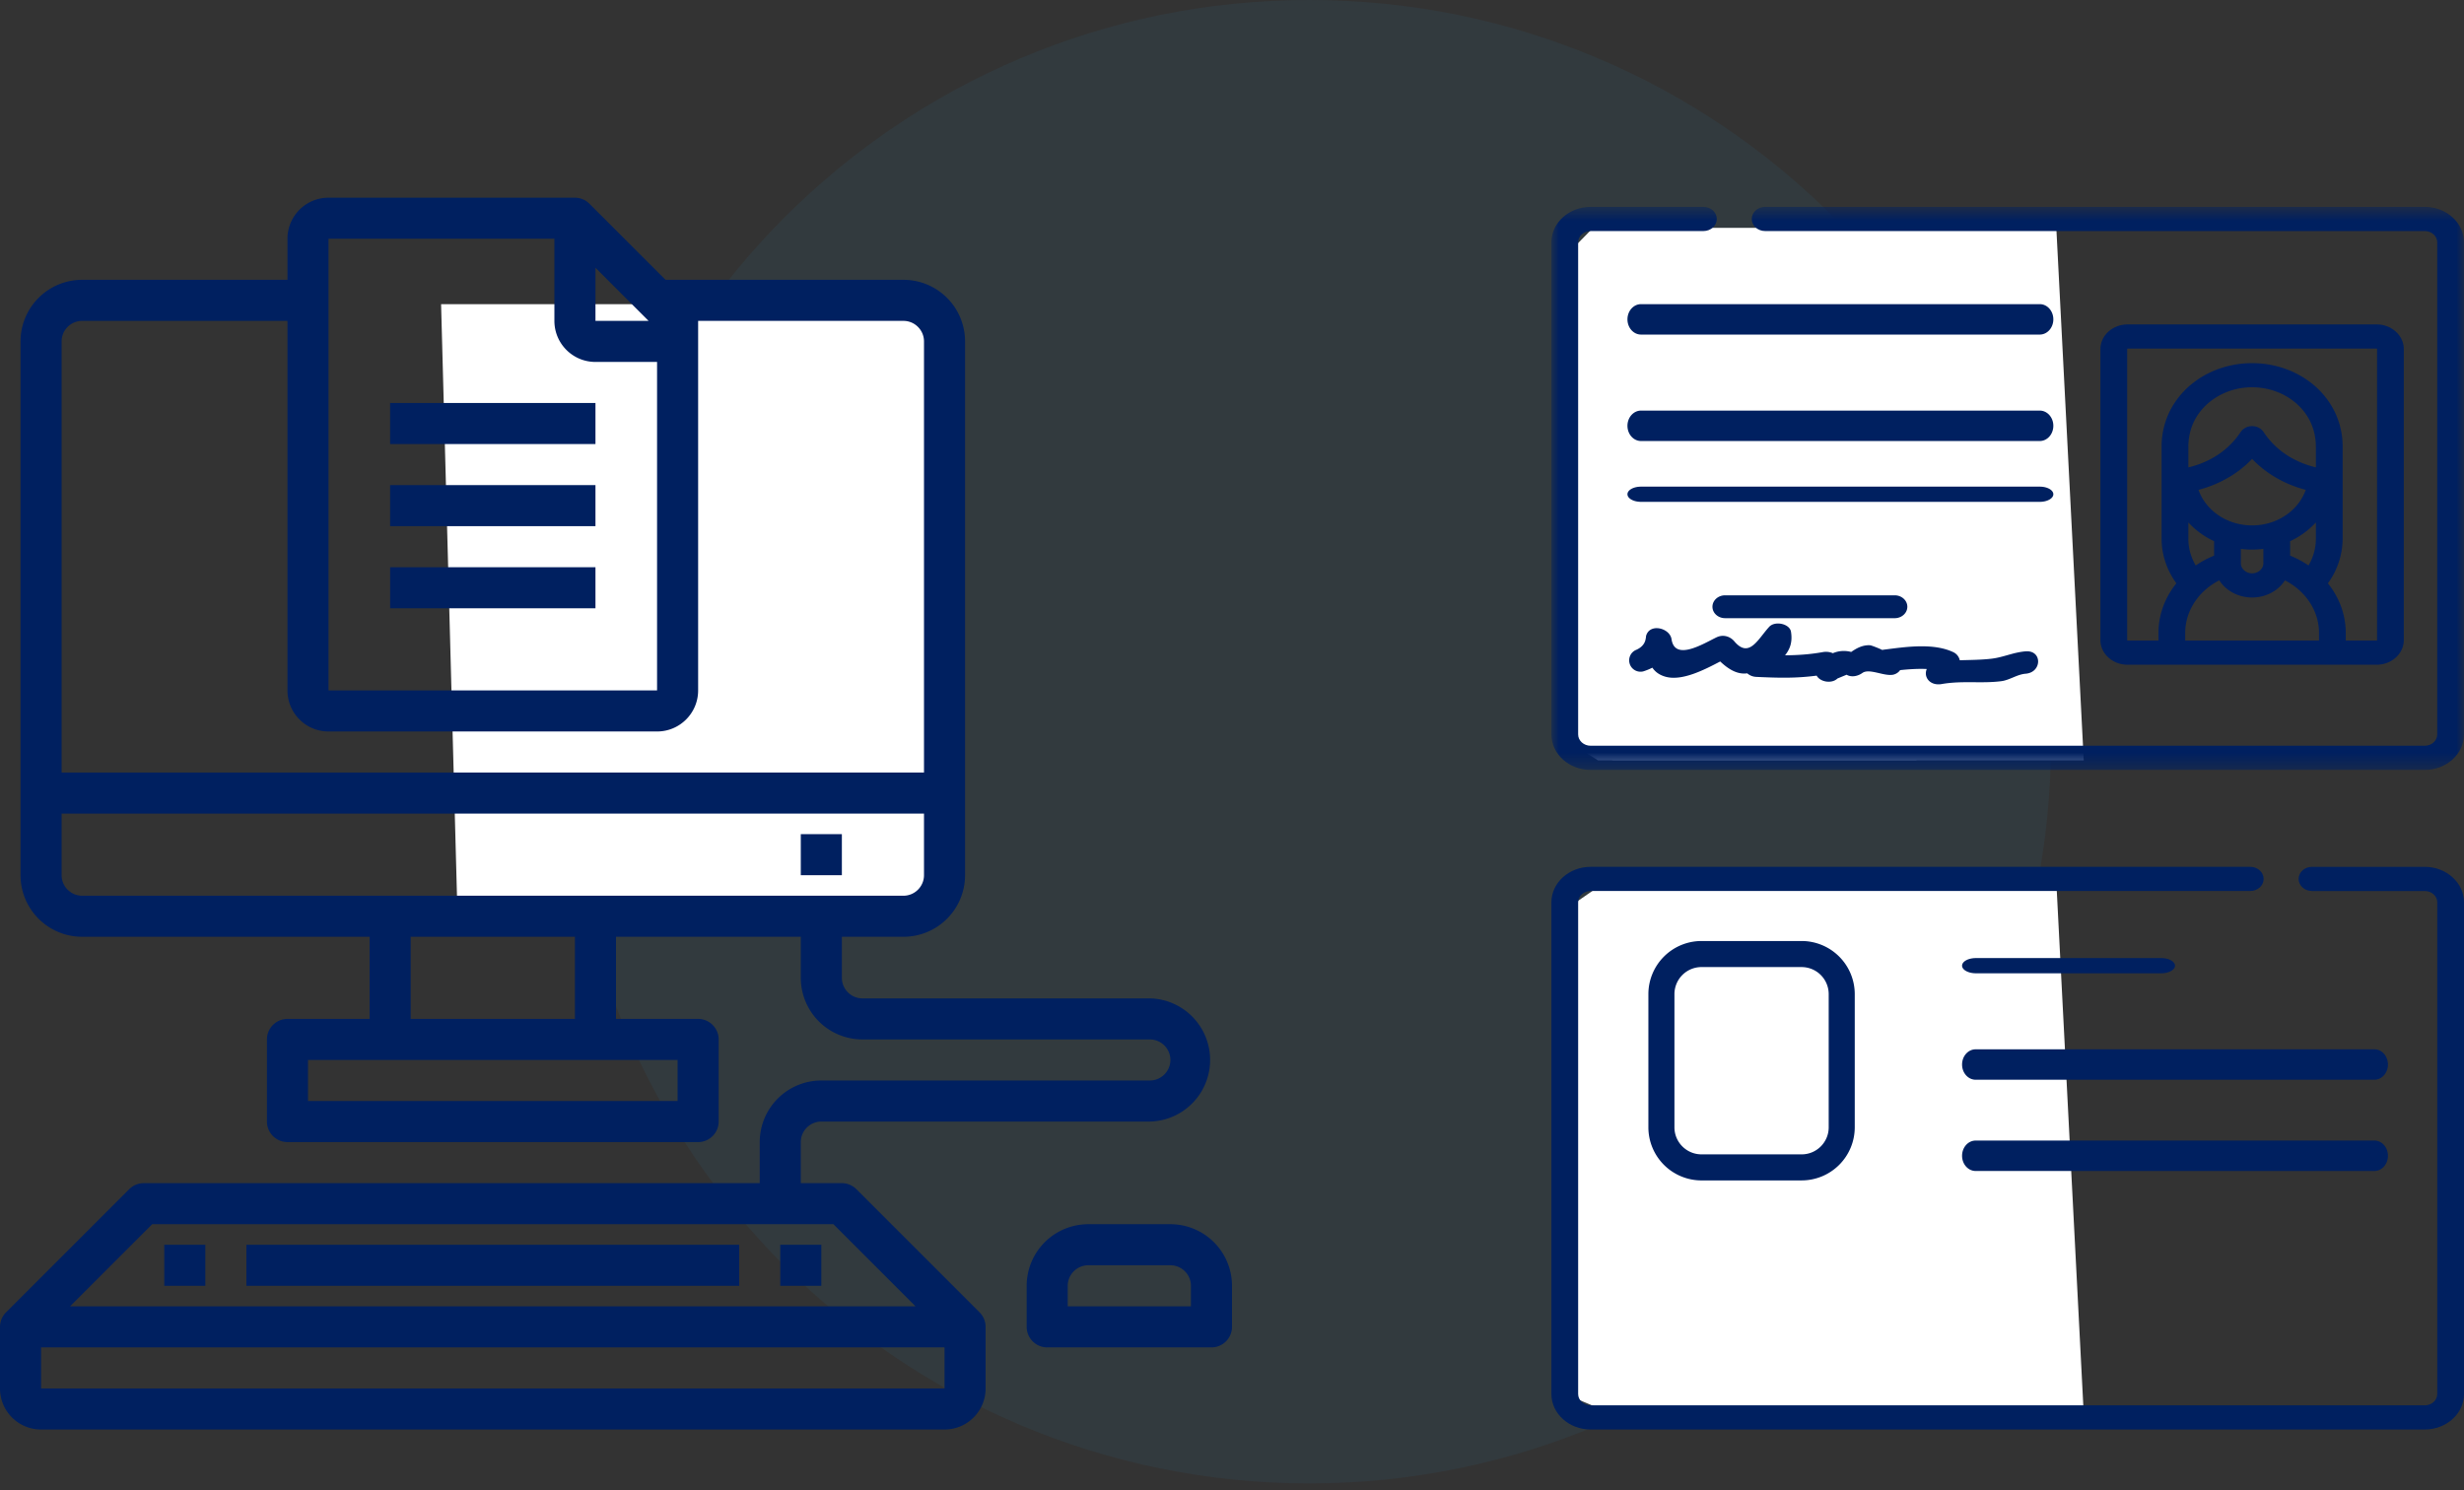 <svg width="162" height="98" fill="none" xmlns="http://www.w3.org/2000/svg"><rect width="100%" height="100%" fill="#333333" stroke="none"/><path fill-rule="evenodd" clip-rule="evenodd" d="M134.849 48.772c0 26.937-21.836 48.772-48.772 48.772S37.303 75.709 37.303 48.772C37.304 21.836 59.141 0 86.076 0c26.937 0 48.773 21.835 48.773 48.77z" fill="#297DA2" fill-opacity=".1"/><path fill-rule="evenodd" clip-rule="evenodd" d="M29 20h30.886L62 21.174V58.65L60.93 61l-30.843-.534L29 20z" fill="#fff"/><path d="M56.303 78.197a1.355 1.355 0 00-.953-.397h-2.7v-2.7c0-.742.608-1.35 1.35-1.35h21.6a4.051 4.051 0 000-8.1H56.7c-.742 0-1.35-.608-1.35-1.35v-2.7h4.05a4.051 4.051 0 004.05-4.05v-35.1a4.051 4.051 0 00-4.05-4.05H43.757l-5.004-5.003A1.355 1.355 0 0037.8 13H21.6a2.697 2.697 0 00-2.7 2.7v2.7H5.4a4.051 4.051 0 00-4.05 4.05v35.1A4.051 4.051 0 005.4 61.6h18.9V67h-5.4c-.742 0-1.35.608-1.35 1.35v5.4c0 .743.607 1.35 1.35 1.35h27c.742 0 1.35-.607 1.35-1.35v-5.4c0-.742-.608-1.35-1.35-1.35h-5.4v-5.4h12.15v2.7a4.051 4.051 0 004.05 4.05h18.9c.743 0 1.35.608 1.35 1.35 0 .742-.608 1.35-1.35 1.35H54a4.051 4.051 0 00-4.05 4.05v2.7H9.45c-.354 0-.7.143-.953.397l-8.1 8.1A1.355 1.355 0 000 87.25v4.05C0 92.793 1.207 94 2.7 94h59.4c1.493 0 2.7-1.207 2.7-2.7v-4.05c0-.354-.143-.7-.397-.953l-8.1-8.1zM39.15 17.607l3.493 3.493H39.15v-3.493zM21.6 15.7h14.85v5.4c0 1.493 1.207 2.7 2.7 2.7h4.05v21.6H21.6V15.7zM5.4 21.1h13.5v24.3c0 1.493 1.207 2.7 2.7 2.7h21.6c1.493 0 2.7-1.207 2.7-2.7V21.1h13.5c.742 0 1.35.607 1.35 1.35V50.8H4.05V22.45c0-.742.607-1.35 1.35-1.35zM4.05 57.55V53.5h56.7v4.05c0 .742-.608 1.35-1.35 1.35h-54c-.743 0-1.35-.608-1.35-1.35zm40.5 14.85h-24.3v-2.7h24.3v2.7zM37.8 67H27v-5.4h10.8V67zM10.007 80.5h44.786l5.4 5.4H4.607l5.4-5.4zM2.7 91.3v-2.7h59.4v2.7H2.7z" fill="#002060"/><path d="M10.8 81.85h2.7v2.7h-2.7v-2.7zm5.4 0h32.4v2.7H16.2v-2.7zm35.1 0H54v2.7h-2.7v-2.7zm25.65-1.35h-5.4a4.051 4.051 0 00-4.05 4.05v2.7c0 .743.608 1.35 1.35 1.35h10.8c.742 0 1.35-.607 1.35-1.35v-2.7a4.051 4.051 0 00-4.05-4.05zm1.35 5.4h-8.1v-1.35c0-.742.608-1.35 1.35-1.35h5.4c.742 0 1.35.608 1.35 1.35v1.35zM52.65 54.85h2.7v2.7h-2.7v-2.7zm-27-28.35h13.5v2.7h-13.5v-2.7zm0 5.4h13.5v2.7h-13.5v-2.7zm0 5.4h13.5V40h-13.5v-2.7z" fill="#002060"/><path fill-rule="evenodd" clip-rule="evenodd" d="M104.721 15h20.059L126 50h-20.932L103 48.707V16.755L104.721 15z" fill="#fff"/><path fill-rule="evenodd" clip-rule="evenodd" d="M105.544 15h29.653L137 50h-30.944L103 48.707V16.755L105.544 15zm0 43h29.653L137 93h-30.944L103 91.707V59.755L105.544 58z" fill="#fff"/><path fill-rule="evenodd" clip-rule="evenodd" d="M107.891 33h26.218c.491 0 .891-.224.891-.5s-.399-.5-.891-.5h-26.218c-.492 0-.891.224-.891.5s.399.5.891.5zm0-4h26.218c.491 0 .891-.448.891-1s-.399-1-.891-1h-26.218c-.492 0-.891.448-.891 1s.399 1 .891 1zm5.528 11.65h11.152c.458 0 .83-.337.83-.752 0-.416-.372-.752-.83-.752h-11.152c-.459 0-.831.337-.831.752s.372.751.831.751zm26.436-17.698a.03.03 0 01.031-.029h16.367c.017 0 .031.014.031.029v19.141c0 .015-.014.027-.031.027h-2.027v-.495c0-1.22-.437-2.35-1.176-3.268a4.99 4.99 0 00.97-2.94v-6.01a5.23 5.23 0 00-.588-2.465 5.474 5.474 0 00-1.632-1.875c-2.162-1.583-5.3-1.583-7.461 0a5.493 5.493 0 00-1.633 1.875 5.24 5.24 0 00-.588 2.465v6.01c0 1.084.358 2.093.971 2.94-.739.918-1.177 2.048-1.177 3.268v.495h-2.026c-.018 0-.031-.011-.031-.027V22.952zm5.715 12.635v.95a6.39 6.39 0 00-1.209.646 3.48 3.48 0 01-.484-1.767v-1.06a5.42 5.42 0 001.693 1.231zm3.253-7.18a.902.902 0 00-.754-.386.902.902 0 00-.754.387c-1.01 1.524-2.493 2.104-3.438 2.326v-1.327c0-.655.14-1.254.416-1.78.272-.518.66-.963 1.152-1.324a4.453 4.453 0 012.624-.836c.932 0 1.864.28 2.624.836.492.361.88.806 1.151 1.322.278.527.418 1.127.418 1.782v1.325c-.946-.223-2.432-.805-3.439-2.324zm1.745 7.18a5.42 5.42 0 001.694-1.233v1.062c0 .638-.176 1.239-.485 1.767a6.329 6.329 0 00-1.209-.647v-.95zm-1.758.505v.938c0 .37-.333.67-.741.67s-.741-.3-.741-.67v-.938c.243.03.49.047.741.047s.499-.018.741-.047zm-.741-1.543c-1.65 0-3.05-.984-3.524-2.337 1.024-.271 2.387-.841 3.524-2.038 1.138 1.198 2.501 1.767 3.525 2.038-.474 1.353-1.874 2.337-3.525 2.337zm4.399 7.572h-8.798v-.496c0-1.483.904-2.78 2.24-3.464.433.674 1.238 1.129 2.159 1.129.921 0 1.725-.454 2.159-1.127 1.335.683 2.24 1.979 2.24 3.462v.495zm-12.582 1.59h16.367c.986 0 1.789-.726 1.789-1.618V22.952c0-.892-.803-1.619-1.789-1.619h-16.367c-.987 0-1.789.727-1.789 1.619v19.141c0 .892.802 1.618 1.789 1.618z" fill="#002060"/><mask id="a" maskUnits="userSpaceOnUse" x="102" y="13" width="60" height="38"><path fill-rule="evenodd" clip-rule="evenodd" d="M102 13.604h60v37.024h-60V13.603z" fill="#fff"/></mask><g mask="url(#a)"><path fill-rule="evenodd" clip-rule="evenodd" d="M159.42 13.604h-43.368c-.485 0-.879.355-.879.795 0 .438.394.794.879.794h43.368c.452 0 .821.334.821.744v32.357c0 .41-.368.744-.821.744h-54.84c-.453 0-.822-.334-.822-.744V15.937c0-.41.369-.744.822-.744h7.414c.486 0 .879-.356.879-.794 0-.44-.393-.795-.879-.795h-7.414c-1.422 0-2.58 1.046-2.58 2.333v32.357c0 1.287 1.158 2.334 2.58 2.334h54.84c1.422 0 2.58-1.047 2.58-2.334V15.937c0-1.287-1.158-2.333-2.58-2.333z" fill="#002060"/></g><path fill-rule="evenodd" clip-rule="evenodd" d="M107.891 22h26.218c.491 0 .891-.448.891-1s-.399-1-.891-1h-26.218c-.492 0-.891.448-.891 1s.399 1 .891 1zm25.29 20.83c-.841.068-1.453.396-2.289.489-.681.076-1.361.076-2.043.098a.767.767 0 00-.407-.524c-1.341-.642-3.185-.349-4.638-.166-.018.002-.029.011-.046.014-.295-.142-.728-.304-.802-.31-.485-.03-.886.188-1.247.44a1.828 1.828 0 00-1.204.082 1.156 1.156 0 00-.649-.075c-.865.156-1.676.208-2.494.212.33-.415.498-.879.389-1.55-.084-.527-1.052-.732-1.429-.325-.73.788-1.318 2.117-2.295.957-.275-.326-.734-.473-1.17-.264-.87.419-2.742 1.59-2.959.124-.109-.746-1.461-1.084-1.679-.195.001.07-.014.132-.026.196h-.004l.001.017c-.062.293-.26.523-.609.68a.747.747 0 00.455 1.419c.23-.073.424-.155.601-.245.173.252.423.461.823.583 1.09.334 2.575-.434 3.639-.991.663.63 1.231.856 1.778.78.149.13.349.223.589.234 1.457.067 2.578.1 3.973-.082.234.422.994.55 1.369.188l.6-.248c.335.194.756.086 1.037-.115.454-.324 1.396.222 2.008.116a.758.758 0 00.474-.304c.52-.055 1.183-.103 1.752-.073-.229.533.214 1.124.985.988 1.351-.237 2.586-.022 3.9-.186.568-.071 1.046-.448 1.617-.493 1.087-.088 1.097-1.559 0-1.47zM157 76c0-.553-.399-1-.891-1h-26.218c-.492 0-.891.447-.891 1 0 .553.399 1 .891 1h26.218c.492 0 .891-.447.891-1zm0-6c0-.553-.399-1-.891-1h-26.218c-.492 0-.891.447-.891 1 0 .553.399 1 .891 1h26.218c.492 0 .891-.447.891-1zm-14.908-6c.502 0 .908-.224.908-.5s-.406-.5-.908-.5h-12.184c-.502 0-.908.224-.908.5s.406.5.908.5h12.184z" fill="#002060"/><path fill-rule="evenodd" clip-rule="evenodd" d="M104.58 57h43.367c.486 0 .88.356.88.795 0 .439-.394.794-.88.794H104.58c-.453 0-.822.334-.822.744v32.334c0 .41.369.744.822.744h54.84c.453 0 .822-.333.822-.744V59.333c0-.41-.369-.743-.822-.743h-7.415c-.485 0-.879-.356-.879-.795 0-.439.393-.794.879-.794h7.415c1.422 0 2.58 1.046 2.58 2.332v32.334c0 1.287-1.158 2.333-2.58 2.333h-54.84c-1.422 0-2.58-1.047-2.58-2.333V59.333c0-1.286 1.158-2.333 2.58-2.333z" fill="#002060"/><path fill-rule="evenodd" clip-rule="evenodd" d="M111.867 63.591a1.78 1.78 0 00-1.778 1.778v8.761c0 .98.798 1.777 1.778 1.777h6.587c.98 0 1.777-.797 1.777-1.777v-8.76a1.78 1.78 0 00-1.777-1.778h-6.587zm6.587 14.03h-6.587a3.494 3.494 0 01-3.491-3.49v-8.762a3.495 3.495 0 013.491-3.491h6.587a3.495 3.495 0 013.49 3.49v8.762a3.494 3.494 0 01-3.49 3.49z" fill="#002060"/></svg>
